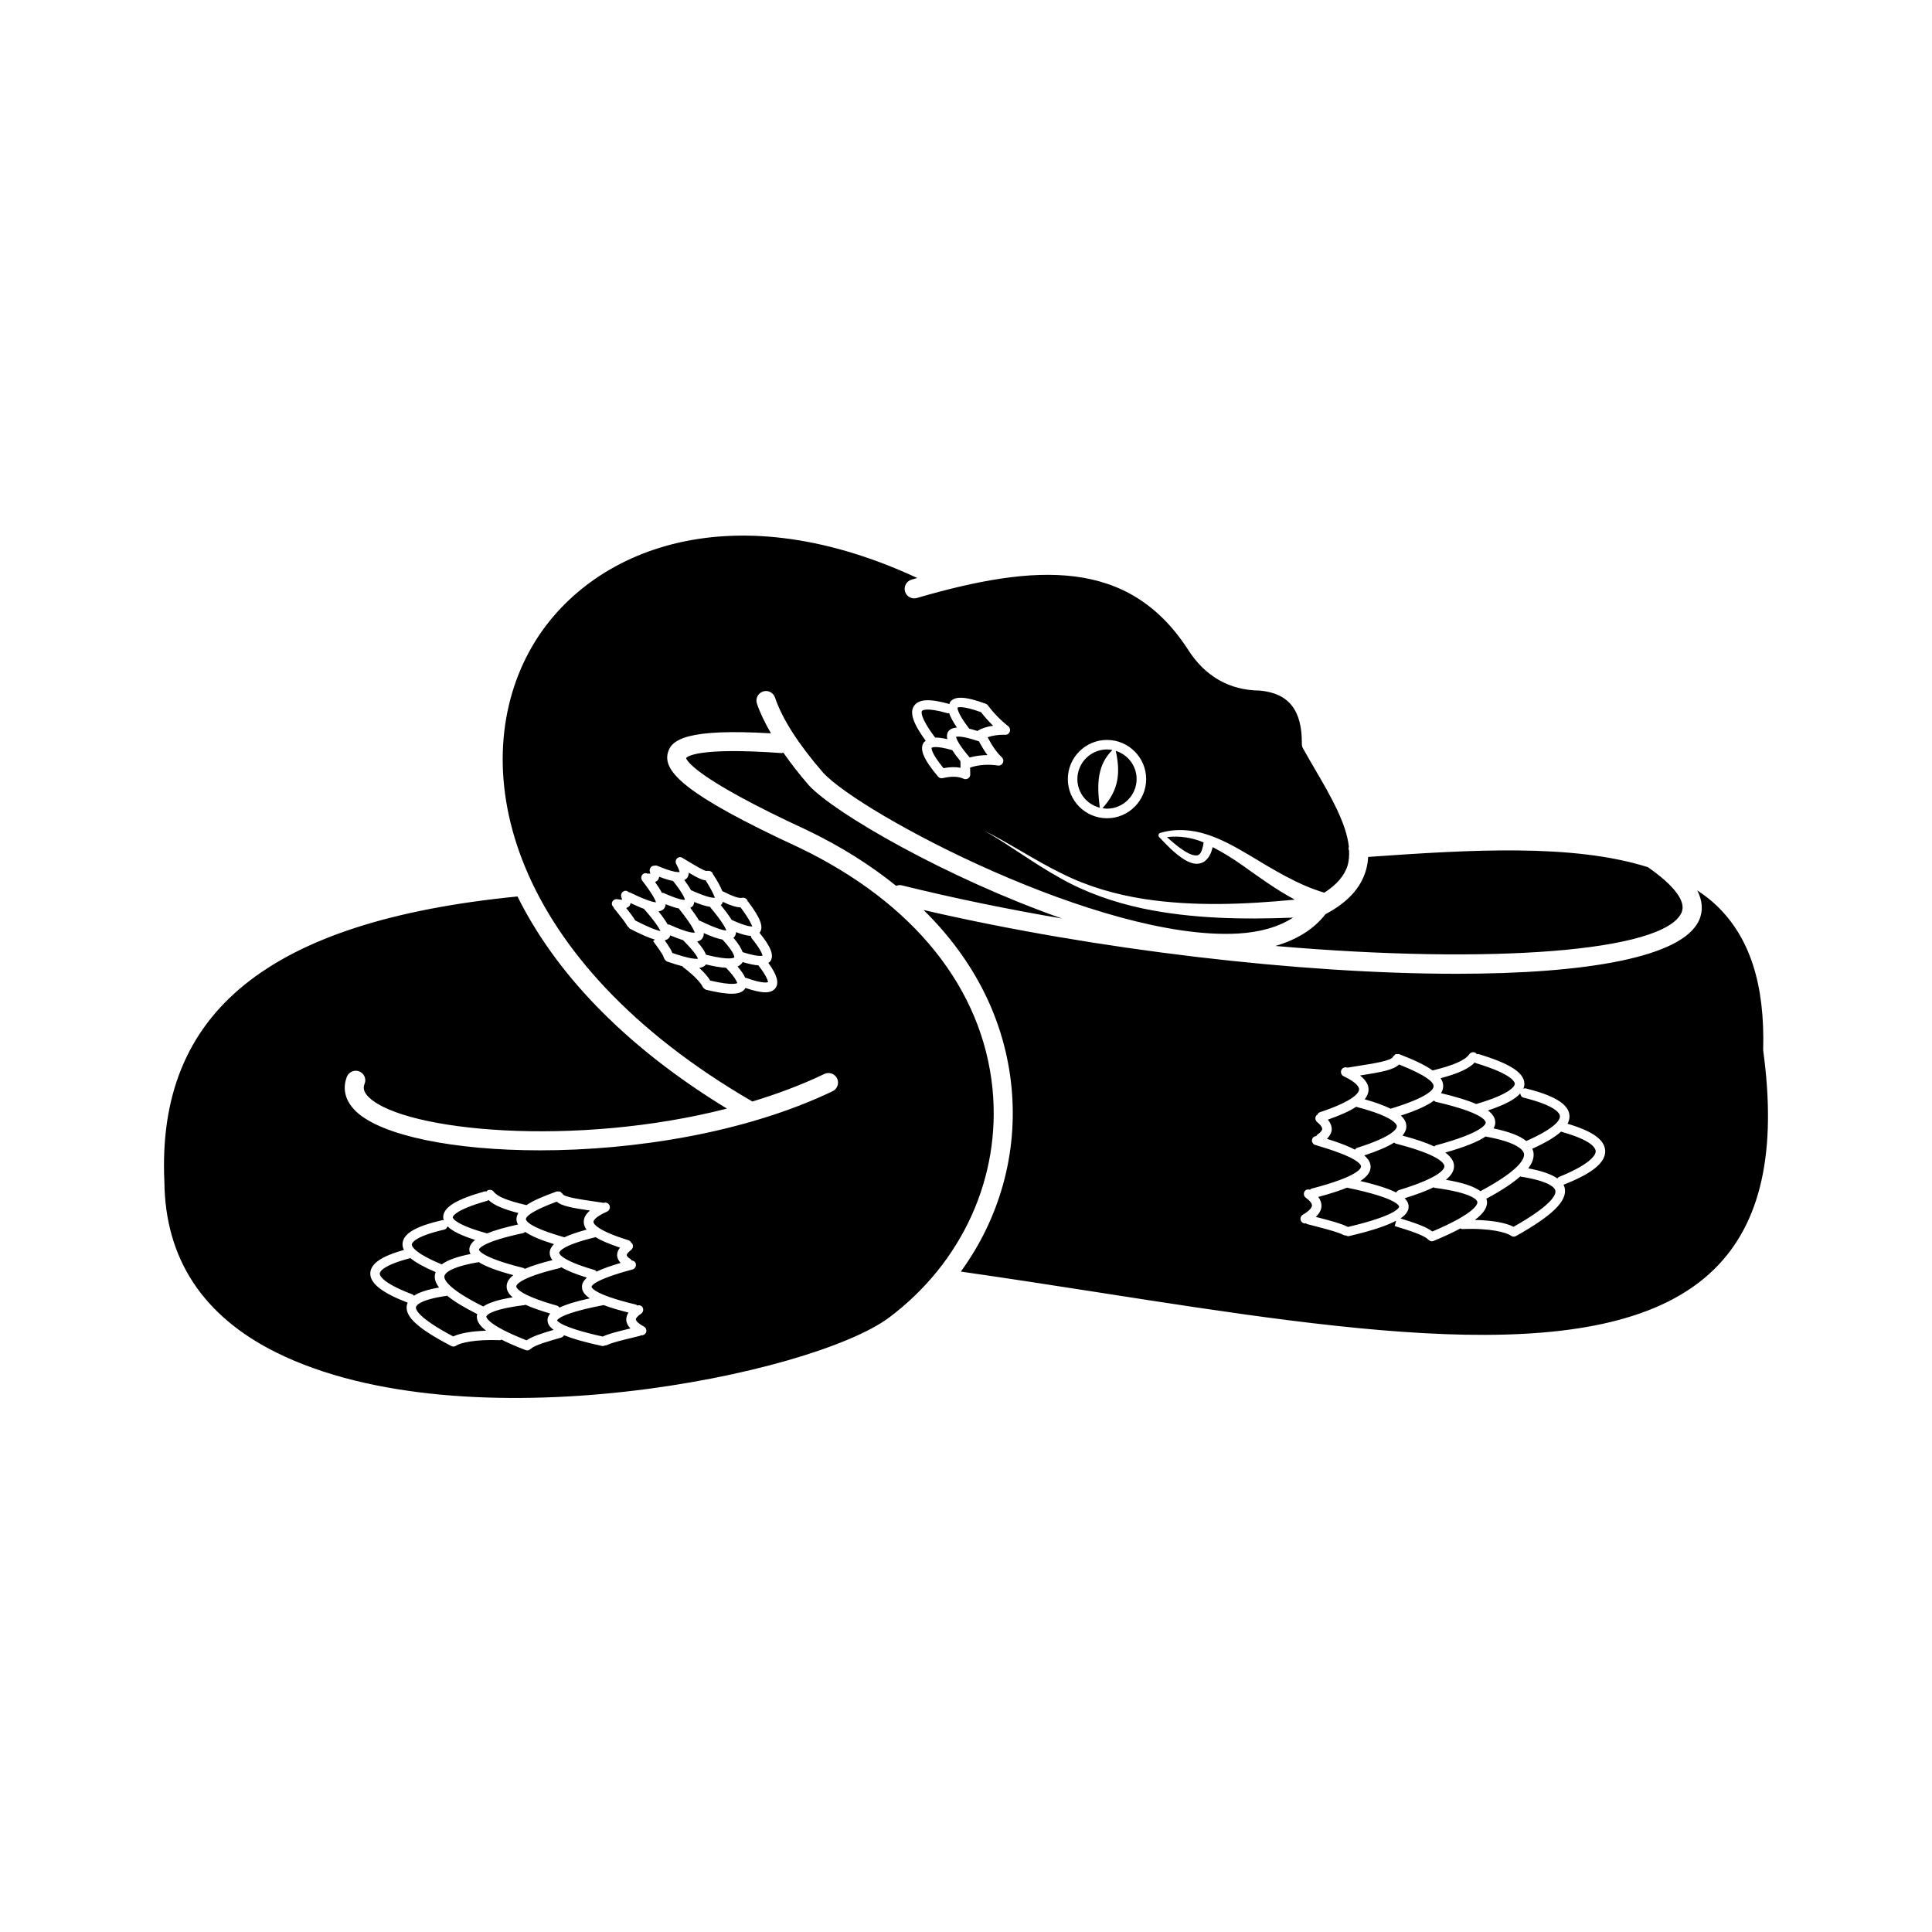 <svg xmlns="http://www.w3.org/2000/svg" version="1.1" viewBox="0.0 0.0 100.0 100.0">
 <path d="m34.266 46.219c-0.086-0.16-0.203-0.348-0.359-0.566 0.051-0.023 0.102-0.055 0.141-0.098 0.043-0.047 0.055-0.113 0.074-0.176 0.281 0.109 0.52 0.184 0.715 0.219 0.488 0.613 0.594 0.879 0.617 0.973-0.098 0.023-0.387-0.031-1.113-0.352-0.023-0.012-0.047 0-0.074 0zm3.328 1.945c-0.039-0.125-0.195-0.445-0.816-1.184-0.008-0.012-0.004-0.027-0.012-0.039-0.215-0.031-0.484-0.113-0.832-0.254-0.012 0.074-0.027 0.145-0.07 0.199-0.035 0.047-0.086 0.074-0.133 0.105 0.195 0.254 0.344 0.473 0.457 0.664 0.016 0.004 0.027-0.004 0.043 0.004 0.879 0.426 1.234 0.5 1.363 0.504zm-0.59-1.703c-0.02-0.004-0.047-0.207-0.48-0.895-0.199-0.016-0.457-0.148-0.871-0.395-0.004 0.105-0.031 0.207-0.105 0.289-0.035 0.039-0.082 0.062-0.129 0.09 0.145 0.195 0.262 0.371 0.344 0.523 1.008 0.457 1.223 0.398 1.242 0.387zm1.941 1.488c-0.031-0.004-0.055-0.238-0.613-0.984-0.227-0.004-0.52-0.098-0.922-0.285-0.016 0.039-0.02 0.086-0.047 0.121-0.016 0.02-0.043 0.027-0.059 0.043 0.246 0.301 0.438 0.559 0.566 0.77 0.801 0.363 1.031 0.344 1.074 0.336zm10.086-9.691c-0.027-0.152-0.023-0.289 0.051-0.395 0.086-0.129 0.242-0.188 0.449-0.207-0.199-0.293-0.34-0.543-0.402-0.746-0.027 0-0.051 0.016-0.078 0.008-1.168-0.34-1.328-0.125-1.332-0.117-0.016 0.027-0.137 0.285 0.684 1.375 0.164-0.004 0.383 0.027 0.629 0.082zm-11.023 11.297s0.051-0.203-0.609-0.922c-0.242-0.043-0.562-0.152-0.969-0.336 0 0.113-0.027 0.207-0.09 0.289-0.059 0.078-0.148 0.121-0.254 0.148 0.238 0.273 0.387 0.496 0.461 0.684 1.277 0.32 1.461 0.141 1.461 0.137zm0.859-1.113c-0.195-0.008-0.449-0.074-0.77-0.195-0.004 0.094-0.031 0.176-0.086 0.246-0.016 0.02-0.035 0.027-0.051 0.039 0.242 0.293 0.406 0.543 0.48 0.75 0.824 0.266 1.016 0.188 1.031 0.18-0.012 0 0-0.207-0.57-0.906-0.027-0.035-0.027-0.074-0.035-0.113zm-0.43 1.352c-0.004 0.004 0 0.012-0.004 0.016-0.059 0.094-0.145 0.164-0.258 0.215 0.188 0.223 0.328 0.418 0.398 0.586 0.012 0.004 0.023-0.008 0.035 0 0.922 0.332 1.129 0.23 1.145 0.223-0.008-0.004 0.016-0.207-0.5-0.867-0.211-0.012-0.488-0.074-0.816-0.172zm-9.492 15.051c0 0.016 0.012 0.363 1.832 0.891 0.043 0.012 0.07 0.051 0.102 0.082 0.309-0.148 0.715-0.293 1.242-0.449-0.102-0.117-0.172-0.242-0.18-0.379-0.008-0.141 0.047-0.277 0.148-0.414-0.551-0.184-0.973-0.363-1.273-0.547-0.008 0.004-0.012 0.012-0.02 0.016-1.824 0.441-1.852 0.785-1.852 0.801zm3.695-18.102c-0.02 0.051-0.023 0.105-0.059 0.148-0.047 0.055-0.109 0.086-0.168 0.109 0.199 0.25 0.371 0.473 0.465 0.641 0.785 0.406 1.152 0.523 1.309 0.551-0.066-0.148-0.266-0.477-0.859-1.152-0.195-0.07-0.43-0.176-0.688-0.297zm4.941 3.348c-0.273-0.012-0.617-0.07-1.039-0.172-0.074 0.102-0.191 0.156-0.348 0.18 0.27 0.246 0.461 0.473 0.566 0.656 1.172 0.27 1.379 0.145 1.402 0.125-0.012 0-0.012-0.188-0.582-0.789zm-2.938-2.234c1.043 0.473 1.293 0.422 1.328 0.41-0.027 0-0.047-0.262-0.809-1.207-0.008-0.008-0.004-0.02-0.008-0.031-0.191-0.039-0.426-0.117-0.699-0.227-0.008 0.086-0.031 0.164-0.086 0.23-0.066 0.082-0.164 0.121-0.285 0.141 0.227 0.281 0.375 0.5 0.477 0.68 0.023 0.004 0.055-0.008 0.082 0.004zm0.723 0.809c-0.191-0.059-0.418-0.145-0.672-0.25-0.016 0.047-0.035 0.09-0.062 0.125-0.051 0.066-0.133 0.109-0.23 0.129 0.195 0.27 0.336 0.484 0.398 0.656 0.891 0.305 1.219 0.316 1.324 0.297-0.031-0.098-0.168-0.355-0.75-0.941-0.008-0.004-0.004-0.012-0.008-0.016zm13.922-9.84c-0.91-0.258-1.062-0.125-1.066-0.121 0 0-0.078 0.211 0.613 1.055 0.328-0.062 0.621-0.07 0.883-0.02l-0.008-0.344c-0.176-0.211-0.316-0.402-0.422-0.57zm0.871-1.113c0.129 0.027 0.285 0.078 0.438 0.125 0.004-0.004 0.004-0.012 0.012-0.016 0.215-0.129 0.48-0.215 0.797-0.258-0.23-0.223-0.441-0.457-0.629-0.703-1.02-0.367-1.207-0.238-1.215-0.234 0.004 0-0.059 0.219 0.586 1.062 0.012 0.004 0.008 0.016 0.012 0.023zm-20.945 26.328c0.293-0.137 0.672-0.266 1.148-0.395-0.09-0.117-0.137-0.238-0.145-0.367-0.016-0.25 0.121-0.453 0.32-0.621-0.949-0.141-1.469-0.238-1.723-0.461-1.43 0.531-1.594 0.809-1.594 0.906 0 0.062 0.109 0.406 1.992 0.938zm20.27-25.895c0.012 0-0.004 0.234 0.707 1.062 0.293-0.082 0.602-0.121 0.918-0.125-0.145-0.199-0.289-0.434-0.438-0.711-0.973-0.332-1.172-0.234-1.188-0.227zm7.441 3.66c-0.168-1.312-0.105-2.219 0.652-2.988-0.09-0.016-0.184-0.027-0.277-0.027-0.844 0-1.535 0.688-1.535 1.535 0 0.715 0.492 1.312 1.16 1.48zm0.137 0.027c0.078 0.012 0.156 0.023 0.234 0.023 0.844 0 1.535-0.688 1.535-1.535 0-0.688-0.457-1.262-1.078-1.457 0.234 1.102 0.188 2.004-0.691 2.969zm13.637 3.219c-0.273 0.926-0.961 1.668-2.094 2.266-0.605 0.785-1.488 1.32-2.59 1.645 11.078 0.961 20.117 0.312 21.023-1.73 0.25-0.562-0.371-1.395-1.742-2.348-3.887-1.23-9.223-0.902-14.48-0.531-0.012 0.234-0.051 0.469-0.117 0.699zm2.094 13.234c0.004 0.172-0.066 0.332-0.199 0.492 0.688 0.184 1.234 0.371 1.648 0.562 0.023-0.016 0.039-0.047 0.07-0.055 2.523-0.676 2.59-1.133 2.59-1.18 0-0.082-0.133-0.508-2.582-1.074-0.039-0.008-0.066-0.043-0.094-0.066-0.352 0.262-0.914 0.516-1.719 0.777 0.184 0.164 0.281 0.344 0.285 0.543zm-3.062 3.191c-0.004 0-0.004-0.004-0.008-0.004-0.391 0.16-0.887 0.316-1.488 0.48 0.113 0.156 0.172 0.316 0.164 0.48-0.008 0.195-0.113 0.379-0.289 0.555l0.141 0.035c0.637 0.168 1.188 0.312 1.512 0.48 0.004 0 0.004 0.004 0.004 0.004 2.625-0.617 2.652-1.035 2.652-1.051 0-0.02-0.035-0.434-2.688-0.98zm2.57-3.18c0-0.078-0.109-0.484-2.074-1-0.008-0.004-0.012-0.012-0.023-0.016-0.34 0.227-0.832 0.445-1.473 0.672 0.137 0.172 0.207 0.344 0.199 0.52-0.008 0.168-0.105 0.324-0.246 0.473 0.621 0.195 1.098 0.375 1.449 0.559 0.031-0.039 0.062-0.078 0.113-0.094 1.965-0.621 2.055-1.035 2.055-1.113zm0.109 3.301c2.195-0.668 2.356-1.113 2.352-1.234-0.004-0.125-0.191-0.574-2.523-1.172-0.031-0.008-0.047-0.035-0.074-0.055-0.355 0.223-0.871 0.445-1.551 0.668 0.227 0.191 0.332 0.387 0.328 0.602-0.004 0.258-0.18 0.496-0.531 0.723 0.895 0.207 1.48 0.406 1.852 0.594 0.035-0.059 0.086-0.105 0.148-0.125zm-1.574-5.164c-0.012 0.16-0.078 0.312-0.199 0.465 0.559 0.16 1.004 0.32 1.34 0.488 1.992-0.602 2.223-1.012 2.227-1.16 0.008-0.191-0.312-0.543-1.789-1.129-0.281 0.277-0.883 0.391-2.019 0.57 0.301 0.238 0.457 0.492 0.441 0.766zm3.75 0.148c0.781 0.188 1.383 0.371 1.824 0.562 1.887-0.555 1.992-0.965 1.996-1.043 0-0.078-0.094-0.496-2.019-1.074-0.02-0.008-0.027-0.027-0.047-0.039-0.301 0.32-0.848 0.574-1.773 0.82 0.09 0.137 0.141 0.277 0.133 0.43-0.004 0.121-0.047 0.234-0.113 0.344zm-49.797 8.098c0 0.004 0.02 0.383 2.316 0.953 0.023 0.008 0.035 0.031 0.059 0.043 0.359-0.156 0.836-0.305 1.43-0.453-0.098-0.125-0.145-0.254-0.141-0.387 0.004-0.156 0.082-0.301 0.219-0.441-0.688-0.211-1.176-0.418-1.488-0.633-0.027 0.02-0.047 0.051-0.086 0.059-2.277 0.484-2.309 0.855-2.309 0.859zm49.465-3.199c-0.02-0.004-0.027-0.02-0.047-0.027-0.383 0.188-0.887 0.375-1.5 0.566 0.148 0.152 0.203 0.293 0.203 0.426 0.004 0.188-0.086 0.391-0.418 0.621 0.801 0.246 1.344 0.441 1.645 0.676 2.269-0.961 2.344-1.438 2.332-1.523-0.004-0.074-0.16-0.465-2.215-0.738zm2.375 0.176c0.004 0 0.004-0.008 0.008-0.008 2.121-1.133 2.277-1.723 2.246-1.926-0.027-0.164-0.27-0.582-1.961-0.891-0.008 0-0.012-0.012-0.02-0.012-0.41 0.281-1.098 0.555-2.094 0.836 0.297 0.219 0.449 0.449 0.453 0.695 0.004 0.25-0.137 0.484-0.422 0.715 0.875 0.148 1.457 0.34 1.789 0.59zm4.203-3.07c-0.012-0.004-0.016-0.016-0.027-0.02-0.316 0.289-0.809 0.582-1.492 0.891 0.023 0.062 0.047 0.121 0.059 0.188 0.039 0.262-0.047 0.535-0.27 0.828 0.695 0.129 1.195 0.301 1.508 0.523 0.023-0.027 0.043-0.062 0.082-0.078 1.793-0.727 1.91-1.211 1.902-1.34-0.016-0.156-0.203-0.559-1.762-0.992zm-2.106 2.32c-0.012-0.004-0.02-0.016-0.031-0.02-0.402 0.355-0.984 0.742-1.766 1.16 0.012 0.035 0.027 0.07 0.035 0.109 0.043 0.316-0.16 0.641-0.625 0.988 0.875 0.016 1.602 0.145 2.004 0.355 1.957-1.109 2.203-1.648 2.164-1.867-0.027-0.137-0.25-0.484-1.781-0.727zm10 4.789c-5.422 5.324-18.293 3.316-31.918 1.191-2.344-0.367-4.711-0.73-7.074-1.07 2.004-2.758 2.957-6.117 2.621-9.551-0.34-3.445-1.91-6.57-4.551-9.164 8.934 2.07 19.508 3.301 27.582 3.301 6.719 0 11.703-0.852 12.559-2.773 0.219-0.488 0.176-1.008-0.094-1.543 0.355 0.238 0.695 0.492 1 0.785 1.719 1.648 2.508 4.07 2.41 7.488 0.719 5.246-0.109 8.957-2.535 11.336zm-5.644-6.148c-0.031-0.559-0.656-1-1.945-1.383 0.074-0.145 0.109-0.289 0.098-0.434-0.047-0.578-0.766-1.023-2.258-1.395-0.047-0.016-0.09 0.004-0.129 0.02 0.031-0.082 0.055-0.16 0.055-0.246 0.004-0.578-0.727-1.055-2.371-1.551-0.035-0.012-0.062 0.004-0.098 0.008-0.016-0.02-0.02-0.047-0.043-0.062-0.113-0.078-0.266-0.047-0.344 0.066-0.207 0.305-0.809 0.57-1.895 0.836-0.402-0.289-0.996-0.562-1.73-0.844-0.035-0.016-0.07 0-0.105 0-0.027 0-0.055-0.008-0.082 0-0.027 0.012-0.043 0.043-0.062 0.062-0.023 0.023-0.055 0.035-0.066 0.066-0.086 0.211-0.902 0.34-2.023 0.516l-0.34 0.055c-0.121-0.047-0.258 0-0.312 0.117-0.059 0.121-0.008 0.27 0.117 0.328 0.738 0.352 0.805 0.598 0.797 0.688-0.008 0.152-0.227 0.574-2.023 1.172-0.07 0.023-0.117 0.078-0.145 0.141-0.012 0.012-0.027 0.008-0.039 0.02-0.086 0.105-0.07 0.262 0.035 0.348 0.172 0.141 0.27 0.27 0.262 0.363-0.004 0.082-0.094 0.188-0.25 0.289-0.027 0.016-0.031 0.047-0.051 0.074-0.098 0.008-0.188 0.059-0.219 0.16-0.039 0.133 0.039 0.27 0.168 0.305 2.141 0.621 2.367 0.988 2.363 1.117 0 0.078-0.129 0.508-2.566 1.141-0.031 0.008-0.047 0.035-0.074 0.055-0.098-0.031-0.211-0.016-0.273 0.074-0.078 0.109-0.055 0.266 0.059 0.344 0.207 0.148 0.32 0.293 0.316 0.398-0.008 0.133-0.18 0.305-0.473 0.477-0.117 0.07-0.16 0.219-0.09 0.336 0.047 0.078 0.129 0.121 0.215 0.121 0.012 0 0.023-0.008 0.039-0.012 0.02 0.012 0.027 0.035 0.051 0.039l0.48 0.125c0.582 0.152 1.137 0.297 1.41 0.441 0.035 0.02 0.074 0.027 0.113 0.027 0.004 0 0.008-0.004 0.012-0.004 0.035 0.02 0.074 0.039 0.117 0.039 0.02 0 0.039 0 0.055-0.008 1.238-0.289 1.969-0.551 2.418-0.789l-0.012 0.035 0.016-0.039s0.004 0 0.004-0.004l-0.074 0.281c0.688 0.211 1.539 0.473 1.73 0.699 0.008 0.008 0.016 0.004 0.023 0.012 0.047 0.047 0.102 0.078 0.168 0.078 0.031 0 0.062-0.004 0.094-0.02 0.551-0.23 1.008-0.441 1.387-0.648 0.031 0.012 0.055 0.035 0.09 0.035 1.43-0.062 2.301 0.176 2.516 0.34 0.004 0.004 0.008 0 0.012 0.004 0.039 0.027 0.086 0.047 0.137 0.047 0.039 0 0.082-0.008 0.121-0.031 1.863-1.043 2.644-1.801 2.527-2.457-0.012-0.07-0.035-0.137-0.066-0.199 1.504-0.586 2.191-1.16 2.156-1.773zm-54.742 8.781c0-0.109 0.039-0.223 0.141-0.34-0.527-0.156-0.957-0.305-1.289-0.457-0.016 0.004-0.023 0.02-0.039 0.02-1.918 0.238-1.98 0.578-1.98 0.594s-0.008 0.406 2.082 1.23c0.266-0.188 0.73-0.348 1.402-0.543-0.246-0.176-0.316-0.344-0.316-0.504zm-5.828-2.348c0.008-0.047 0.023-0.09 0.039-0.137-0.598-0.254-1.035-0.496-1.316-0.73-0.008 0.004-0.008 0.012-0.016 0.012-1.469 0.383-1.562 0.727-1.562 0.793-0.004 0.074 0.059 0.465 1.699 1.082 0.031 0.012 0.047 0.043 0.07 0.066 0.273-0.18 0.703-0.32 1.301-0.426-0.176-0.23-0.25-0.445-0.215-0.66zm2.172 2.106c0.004-0.023 0.016-0.047 0.02-0.07-0.691-0.348-1.207-0.66-1.566-0.957-0.008 0.004-0.012 0.012-0.023 0.012-1.449 0.211-1.574 0.523-1.586 0.586-0.02 0.109 0.082 0.539 1.93 1.516 0.348-0.168 0.961-0.273 1.703-0.297-0.352-0.27-0.508-0.527-0.477-0.789zm-1.816-2.644c0.301-0.223 0.793-0.398 1.484-0.535-0.035-0.078-0.059-0.152-0.059-0.234 0.004-0.18 0.105-0.344 0.301-0.496-0.715-0.227-1.18-0.453-1.43-0.703-0.027 0.078-0.078 0.148-0.164 0.168-1.574 0.363-1.676 0.703-1.684 0.77-0.004 0.062 0.062 0.418 1.551 1.031zm2.344-1.602c0.391-0.16 0.922-0.312 1.598-0.461-0.043-0.082-0.074-0.168-0.078-0.258-0.004-0.121 0.035-0.23 0.098-0.336-0.797-0.203-1.277-0.414-1.547-0.676-0.02 0.012-0.027 0.031-0.047 0.039-1.781 0.496-1.801 0.848-1.801 0.859-0.004 0.008 0.027 0.352 1.777 0.832zm52.184-5.746c0 0.109-0.035 0.211-0.09 0.312 0.801 0.168 1.363 0.379 1.695 0.652 1.594-0.707 1.754-1.133 1.742-1.289-0.012-0.148-0.219-0.539-1.887-0.957-0.105-0.027-0.156-0.117-0.168-0.219-0.27 0.312-0.812 0.598-1.672 0.883 0.254 0.191 0.375 0.395 0.379 0.617zm-52.625 7.227c-0.008 0.004-0.012 0.012-0.02 0.012-1.566 0.266-1.734 0.617-1.75 0.723-0.02 0.125 0.074 0.605 2.012 1.566 0.293-0.199 0.785-0.355 1.523-0.473-0.215-0.184-0.316-0.371-0.312-0.574 0.004-0.211 0.117-0.398 0.348-0.574-0.848-0.227-1.438-0.449-1.801-0.68zm15.781-26.359c-0.035 0.004-0.07 0.016-0.109 0.016-4.371-0.316-4.887 0.195-4.93 0.258 0.027 0.109 0.406 1.023 6.258 3.731 1.738 0.832 3.277 1.805 4.613 2.883 0.09-0.031 0.188-0.051 0.285-0.027 2.719 0.672 5.512 1.242 8.301 1.719-5.945-2.09-11.781-5.453-13.109-6.902-0.516-0.594-0.934-1.141-1.309-1.676zm19.852 4.367c0.348 0.316 0.707 0.625 1.098 0.828 0.23 0.121 0.48 0.168 0.574 0.062 0.121-0.098 0.191-0.367 0.223-0.617-0.598-0.25-1.246-0.352-1.895-0.273zm-29.879 23.871c-0.27-0.184-0.402-0.375-0.402-0.586-0.004-0.172 0.082-0.332 0.258-0.484-0.582-0.18-1.023-0.359-1.336-0.543-0.023 0.016-0.035 0.039-0.066 0.047-2.188 0.52-2.258 0.906-2.258 0.949 0 0.039 0.051 0.418 2.106 0.996 0.055 0.016 0.098 0.055 0.129 0.102 0.32-0.156 0.82-0.316 1.57-0.48zm2.008 0.738c-0.516-0.129-0.945-0.258-1.285-0.387h-0.004c-2.227 0.426-2.398 0.754-2.41 0.793 0.012 0.023 0.176 0.352 2.367 0.836 0 0 0-0.004 0.004-0.004 0.293-0.141 0.789-0.262 1.363-0.402l0.062-0.016c-0.133-0.141-0.207-0.285-0.215-0.441-0.004-0.133 0.035-0.258 0.117-0.379zm13.48 0.262c-3.981 2.965-21.918 6.656-31.703 1.809-3.805-1.887-5.758-4.852-5.801-8.828-0.414-8.809 5.398-13.508 18.277-14.781 1.879 3.793 5.352 7.633 10.84 10.98-7.867 2.016-16.637 1.176-18.508-0.562-0.34-0.316-0.316-0.543-0.246-0.723 0.102-0.254-0.023-0.539-0.277-0.641-0.254-0.098-0.539 0.023-0.641 0.281-0.25 0.637-0.074 1.277 0.492 1.809 1.336 1.242 5.047 1.996 9.504 1.996 4.875 0 10.641-0.902 15.145-3.059 0.246-0.117 0.352-0.414 0.234-0.66-0.117-0.246-0.414-0.352-0.66-0.234-1.18 0.566-2.438 1.035-3.727 1.426-12.633-7.332-14.855-17.199-11.551-23.285 2.793-5.152 10.219-8.395 20.086-3.812-0.098 0.027-0.199 0.055-0.297 0.086-0.262 0.078-0.414 0.352-0.336 0.613 0.074 0.262 0.348 0.414 0.613 0.336 6.191-1.801 10.945-2.043 14.004 2.625 0.891 1.426 2.168 2.156 3.754 2.168 1.492 0.141 2.184 1.016 2.168 2.75 0 0.086 0.02 0.172 0.062 0.246 0.199 0.355 0.406 0.715 0.617 1.074 0.809 1.383 1.625 2.801 1.754 4.008-0.004 0.035-0.016 0.07-0.016 0.109 0.004 0.035 0.016 0.062 0.027 0.098 0.012 0.258-0.004 0.512-0.07 0.746-0.16 0.547-0.57 1.016-1.211 1.43-1.375-0.406-2.644-1.199-3.953-1.984-0.672-0.395-1.367-0.789-2.141-1.035-0.766-0.25-1.617-0.309-2.387-0.078l-0.012 0.004c-0.023 0.008-0.043 0.02-0.059 0.035-0.047 0.055-0.043 0.137 0.008 0.184 0.398 0.418 0.789 0.84 1.312 1.168 0.242 0.141 0.637 0.344 1.031 0.086 0.277-0.215 0.359-0.488 0.422-0.738 0.512 0.262 1.004 0.566 1.484 0.902 0.875 0.621 1.773 1.281 2.766 1.816-2.594 0.25-5.211 0.359-7.777-0.031-1.48-0.23-2.938-0.645-4.285-1.324-1.359-0.66-2.625-1.52-3.984-2.199 1.32 0.754 2.531 1.676 3.871 2.418 1.328 0.762 2.805 1.273 4.309 1.594 2.562 0.535 5.184 0.574 7.777 0.473-0.73 0.469-1.672 0.758-2.867 0.824-7.074 0.387-19.492-6.184-21.465-8.336-1.277-1.477-2.113-2.781-2.481-3.879-0.086-0.258-0.367-0.402-0.625-0.312-0.258 0.086-0.398 0.367-0.312 0.625 0.164 0.488 0.418 1.004 0.727 1.539-4.371-0.258-5.164 0.328-5.34 1.012-0.242 0.945 0.816 2.137 6.781 4.894 5.953 2.856 9.512 7.297 10.027 12.504 0.445 4.559-1.559 8.984-5.363 11.836zm9.258-27.875c0 1.117 0.91 2.027 2.027 2.027s2.027-0.91 2.027-2.027c0-1.117-0.91-2.027-2.027-2.027s-2.027 0.91-2.027 2.027zm-7.356-1.98c-0.035 0.031-0.078 0.051-0.105 0.09-0.227 0.348-0.004 0.871 0.742 1.758 0.059 0.07 0.152 0.105 0.246 0.082 0.449-0.105 0.801-0.094 1.074 0.031 0.031 0.016 0.066 0.023 0.102 0.023 0.047 0 0.094-0.012 0.137-0.039 0.07-0.047 0.113-0.125 0.109-0.211l-0.008-0.352c0.453-0.145 0.922-0.18 1.438-0.105 0.102 0.02 0.211-0.039 0.258-0.137s0.023-0.215-0.055-0.289c-0.254-0.238-0.484-0.562-0.734-1.035 0.242-0.086 0.535-0.141 0.91-0.129 0.109 0.004 0.203-0.062 0.238-0.164 0.035-0.098 0.004-0.211-0.078-0.277-0.406-0.32-0.758-0.684-1.051-1.078-0.027-0.039-0.066-0.07-0.113-0.086-1.055-0.387-1.609-0.414-1.848-0.09-0.023 0.031-0.023 0.07-0.035 0.102-1.016-0.285-1.586-0.262-1.828 0.094-0.25 0.344-0.047 0.922 0.602 1.812zm-8.148 11.492c0.035-0.027 0.078-0.047 0.105-0.082 0.207-0.297 0.035-0.742-0.559-1.473 0.23-0.285 0.059-0.75-0.586-1.609-0.008-0.008-0.016-0.008-0.023-0.016-0.031-0.133-0.16-0.215-0.293-0.188-0.156 0.043-0.5-0.082-1.027-0.348-0.094-0.246-0.262-0.543-0.492-0.895-0.004-0.008 0.004-0.012 0-0.02-0.035-0.074-0.102-0.113-0.176-0.129-0.016-0.004-0.031 0.004-0.051 0-0.031 0-0.062-0.012-0.094 0.004h-0.004c-0.117 0-0.543-0.258-0.992-0.527l-0.184-0.109h-0.008c-0.078-0.074-0.188-0.109-0.285-0.055-0.121 0.066-0.16 0.219-0.094 0.336 0.152 0.273 0.164 0.391 0.176 0.406-0.047 0.012-0.293 0.047-1.152-0.316-0.062-0.027-0.133-0.023-0.191 0-0.012 0-0.023-0.008-0.035-0.004-0.129 0.039-0.203 0.176-0.164 0.309 0.016 0.047 0.02 0.078 0.027 0.098-0.02 0-0.043 0-0.078-0.008-0.02-0.004-0.031 0.012-0.051 0.012-0.082-0.035-0.172-0.047-0.246 0.012-0.109 0.082-0.129 0.238-0.047 0.348 0.539 0.703 0.68 1 0.711 1.121-0.125-0.008-0.477-0.082-1.348-0.512-0.016-0.008-0.035 0-0.051-0.004-0.066-0.066-0.152-0.105-0.246-0.07-0.129 0.047-0.195 0.188-0.148 0.316 0.027 0.07 0.031 0.113 0.039 0.133-0.031 0.004-0.102 0.004-0.234-0.023-0.133-0.027-0.266 0.055-0.293 0.188-0.02 0.09 0.023 0.168 0.09 0.227 0.008 0.016 0.004 0.035 0.016 0.051l0.18 0.223c0.215 0.27 0.418 0.523 0.496 0.672 0.023 0.043 0.055 0.078 0.094 0.098 0.02 0.023 0.027 0.051 0.055 0.066 0.594 0.309 1 0.48 1.297 0.566l-0.098 0.074c0.199 0.27 0.535 0.719 0.551 0.848 0 0.016 0.016 0.027 0.02 0.039 0.008 0.027 0.02 0.047 0.035 0.07 0.02 0.027 0.043 0.047 0.07 0.066 0.016 0.008 0.02 0.027 0.035 0.031 0.316 0.109 0.582 0.191 0.816 0.254 0.012 0.012 0.008 0.027 0.023 0.039 0.676 0.504 0.969 0.898 1.008 1.008 0.004 0.012 0.016 0.016 0.02 0.027 0.008 0.02 0.02 0.031 0.035 0.047 0.027 0.031 0.059 0.055 0.094 0.07 0.012 0.004 0.016 0.016 0.027 0.02 0.574 0.137 1.008 0.207 1.332 0.207 0.375 0 0.598-0.094 0.707-0.285 0.004-0.004 0-0.012 0.004-0.016 0.426 0.145 0.777 0.227 1.027 0.227 0.254 0 0.426-0.074 0.531-0.219 0.203-0.281 0.074-0.691-0.371-1.305zm-6.445 18.82c-0.383-0.207-0.41-0.34-0.41-0.363-0.004-0.055 0.066-0.16 0.27-0.297 0.113-0.074 0.145-0.23 0.07-0.344-0.062-0.09-0.172-0.109-0.27-0.082-0.023-0.016-0.035-0.039-0.066-0.047-2.266-0.543-2.297-0.906-2.297-0.918 0-0.035 0.055-0.344 2.113-0.898 0.133-0.035 0.211-0.172 0.176-0.305-0.027-0.102-0.117-0.152-0.215-0.164-0.016-0.02-0.023-0.047-0.047-0.062-0.152-0.094-0.207-0.172-0.207-0.211 0-0.043 0.055-0.141 0.223-0.266 0.109-0.082 0.133-0.238 0.051-0.348-0.012-0.012-0.027-0.012-0.039-0.023-0.027-0.062-0.078-0.113-0.148-0.137-1.699-0.523-1.805-0.883-1.809-0.945 0-0.035 0.023-0.234 0.703-0.535 0.125-0.055 0.18-0.203 0.125-0.328-0.051-0.117-0.184-0.164-0.301-0.125l-0.312-0.047c-0.934-0.137-1.738-0.254-1.809-0.414-0.012-0.027-0.043-0.039-0.062-0.059-0.023-0.023-0.039-0.051-0.066-0.062-0.031-0.012-0.062-0.004-0.098-0.004-0.027 0-0.055-0.016-0.082-0.004-0.672 0.242-1.207 0.465-1.566 0.707-0.969-0.223-1.508-0.441-1.691-0.691-0.082-0.109-0.234-0.133-0.344-0.055-0.016 0.012-0.016 0.031-0.027 0.043-0.027-0.004-0.051-0.02-0.082-0.012-1.5 0.418-2.164 0.832-2.164 1.34 0 0.055 0.012 0.109 0.031 0.164-0.027-0.004-0.047-0.02-0.074-0.012-1.387 0.32-2.023 0.695-2.062 1.211-0.008 0.113 0.02 0.223 0.07 0.332-1.152 0.324-1.711 0.703-1.738 1.191-0.027 0.531 0.59 1.02 1.934 1.539-0.02 0.047-0.039 0.094-0.047 0.145-0.098 0.582 0.59 1.207 2.305 2.098 0.035 0.02 0.074 0.027 0.113 0.027 0.047 0 0.094-0.016 0.133-0.043 0.004 0 0.008 0 0.008-0.004 0.191-0.137 0.98-0.336 2.262-0.281 0.031 0 0.051-0.02 0.078-0.031 0.344 0.172 0.754 0.352 1.254 0.543 0.027 0.012 0.059 0.016 0.09 0.016 0.062 0 0.117-0.031 0.164-0.074 0.008-0.004 0.016-0.004 0.02-0.008 0.168-0.184 0.938-0.402 1.555-0.578l0.012-0.004c0.066-0.02 0.117-0.066 0.145-0.121 0.422 0.172 1.043 0.355 1.961 0.555 0.02 0.004 0.035 0.004 0.055 0.004 0.039 0 0.07-0.02 0.102-0.035 0.004 0 0.008 0.004 0.012 0.004 0.035 0 0.074-0.008 0.105-0.023 0.246-0.121 0.742-0.242 1.266-0.367l0.438-0.109c0.02-0.004 0.027-0.023 0.043-0.031 0.012 0 0.023 0.008 0.035 0.008 0.086 0 0.172-0.047 0.219-0.129 0.062-0.113 0.016-0.262-0.102-0.328z"/>
</svg>